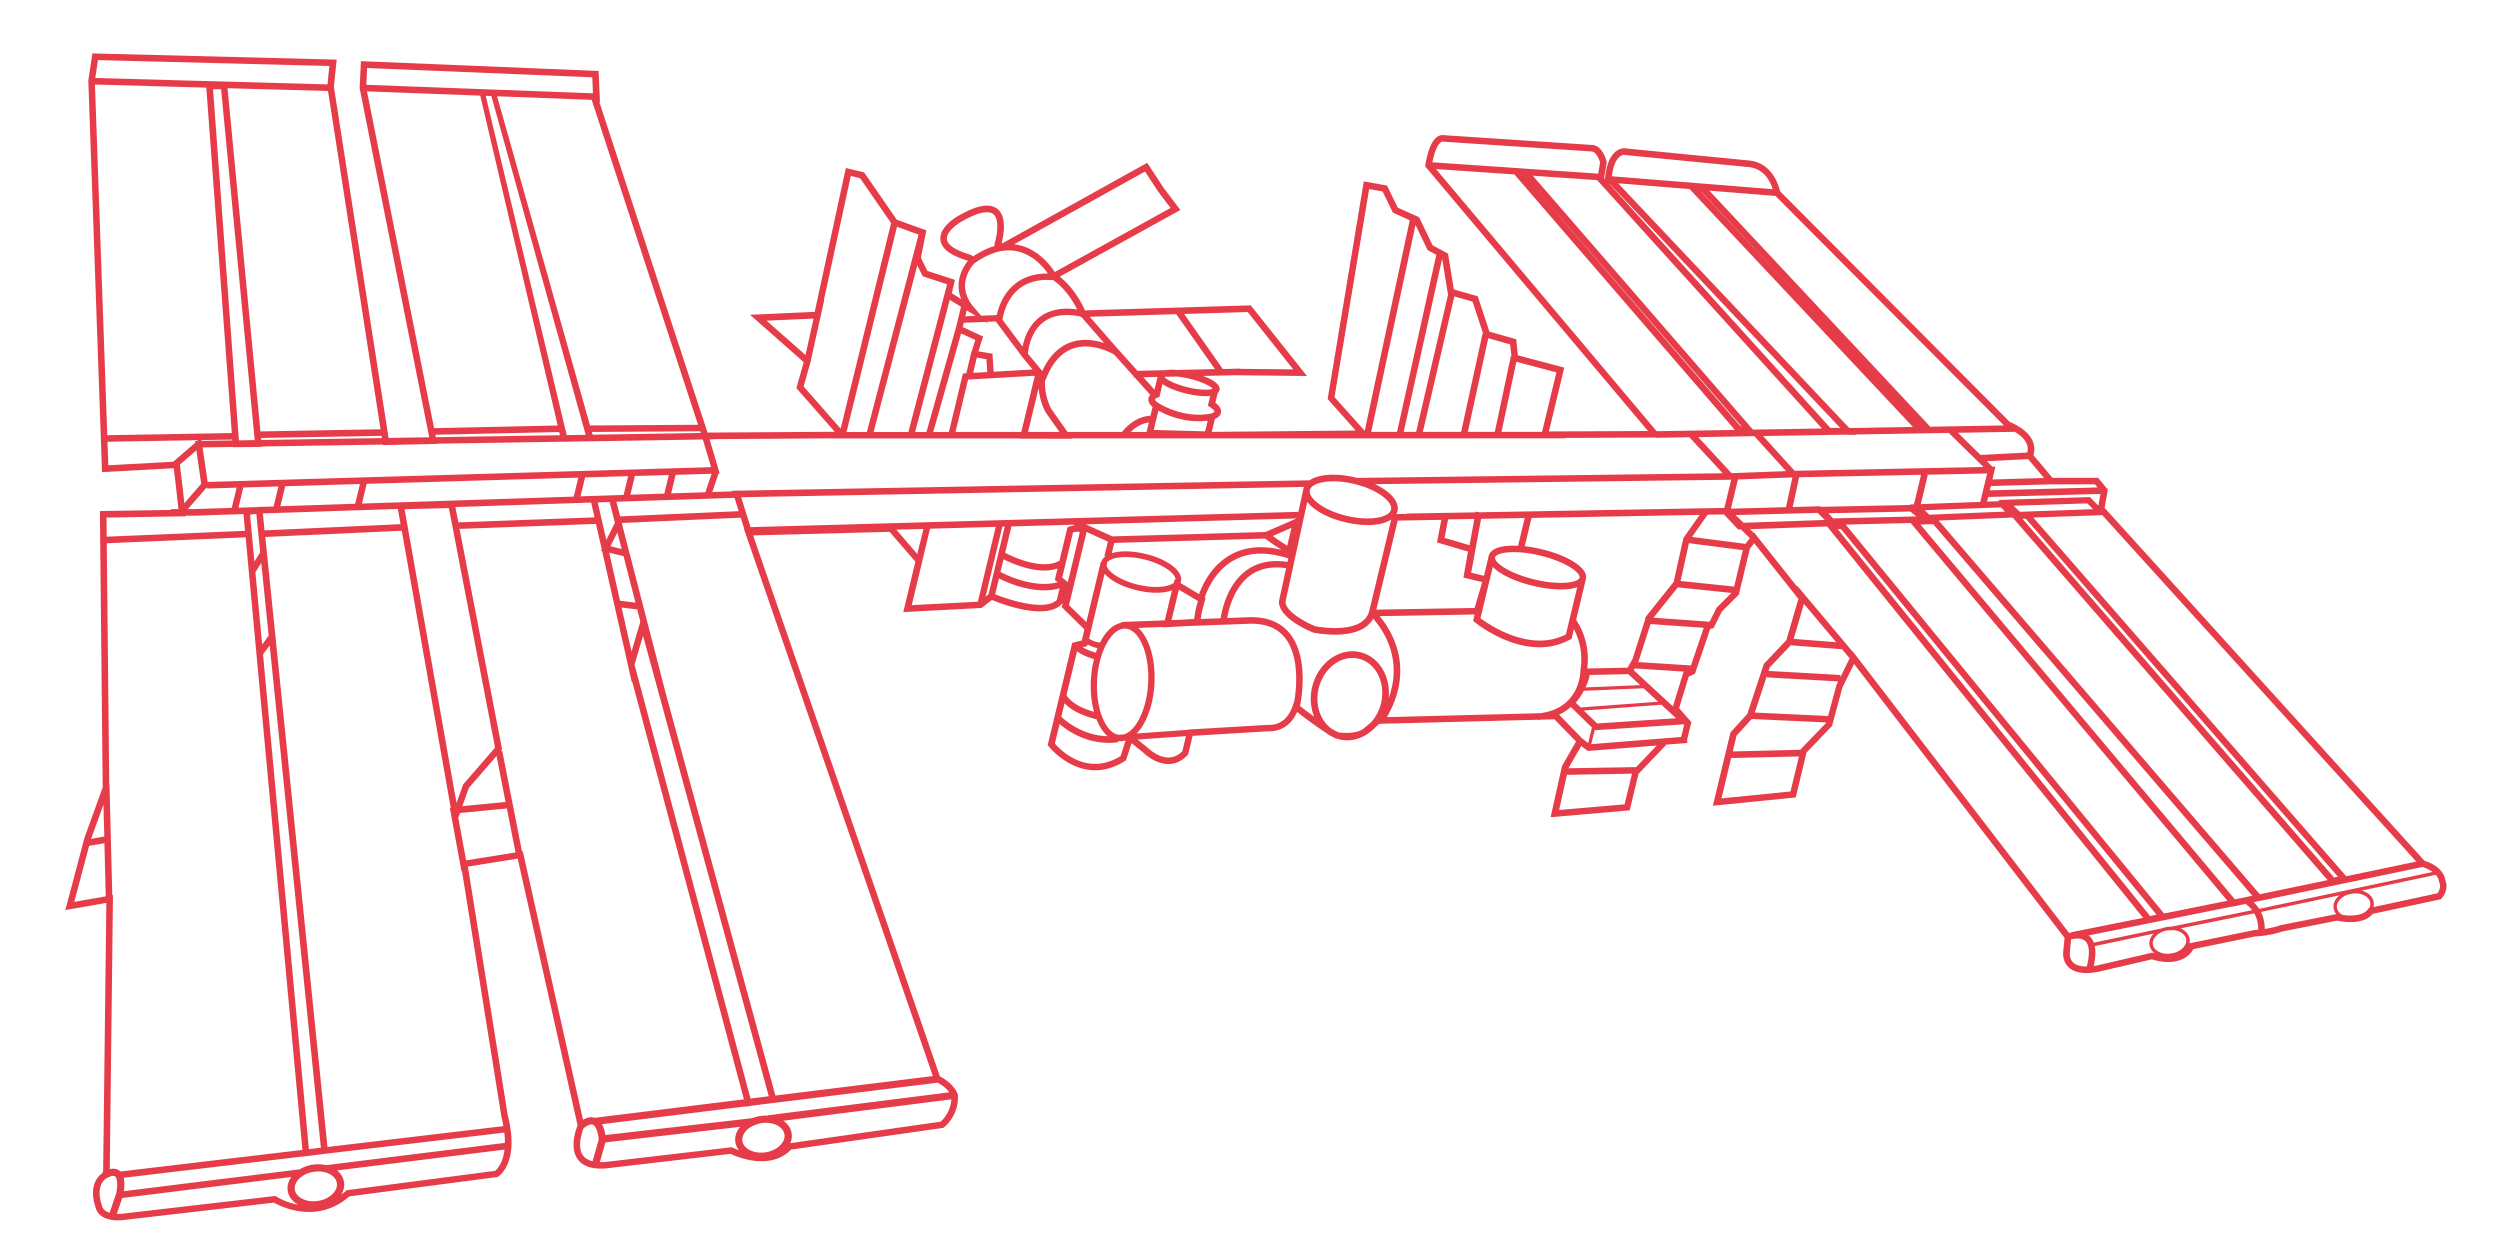 <?xml version="1.0" encoding="UTF-8" standalone="no"?>
<!-- Created with Inkscape (http://www.inkscape.org/) -->

<svg
   xmlns:dc="http://purl.org/dc/elements/1.1/"
   xmlns:cc="http://creativecommons.org/ns#"
   xmlns:rdf="http://www.w3.org/1999/02/22-rdf-syntax-ns#"
   xmlns:svg="http://www.w3.org/2000/svg"
   xmlns="http://www.w3.org/2000/svg"
   xmlns:sodipodi="http://sodipodi.sourceforge.net/DTD/sodipodi-0.dtd"
   xmlns:inkscape="http://www.inkscape.org/namespaces/inkscape"
   width="600"
   height="300"
   viewBox="0 0 158.75 79.375"
   version="1.1"
   id="svg53"
   inkscape:version="0.92.5 (2060ec1f9f, 2020-04-08)"
   sodipodi:docname="ISS_Trace_E63946.svg">
  <defs
     id="defs47" />
  <sodipodi:namedview
     id="base"
     pagecolor="#ffffff"
     bordercolor="#666666"
     borderopacity="1.0"
     inkscape:pageopacity="0.0"
     inkscape:pageshadow="2"
     inkscape:zoom="0.98994949"
     inkscape:cx="269.46113"
     inkscape:cy="139.60118"
     inkscape:document-units="mm"
     inkscape:current-layer="layer1"
     showgrid="false"
     units="px"
     inkscape:window-width="1366"
     inkscape:window-height="715"
     inkscape:window-x="0"
     inkscape:window-y="25"
     inkscape:window-maximized="1" />
  <g
     inkscape:label="Layer 1"
     inkscape:groupmode="layer"
     id="layer1"
     transform="translate(0,-217.625)">
    <path
       d="m 155.277,273.491 c -0.028,-0.177 -0.205,-0.854 -1.325,-1.208 l -20.311,-22.41 0.209,-1.156 -0.621,-0.753 -2.892,0.004 -1.217,-1.442 a 1.266,1.266 0 0 0 -0.012,-0.806 c -0.181,-0.52 -0.685,-0.959 -1.49,-1.305 l -14.586,-14.647 c -0.073,-0.334 -0.463,-1.74 -1.869,-1.942 l -8.02,-0.786 c -0.044,0 -1.06,-0.052 -1.225,1.95 l -0.004,0.004 -0.052,-0.06 0.169,-1.003 -0.008,-0.04 c -0.008,-0.044 -0.258,-1.071 -0.971,-1.064 l -9.402,-0.621 c -0.06,-0.008 -0.205,-0.012 -0.371,0.101 -0.354,0.238 -0.612,0.834 -0.765,1.78 l -0.02,0.097 14.155,16.81 -6.292,0.028 0.975,-4.053 -2.945,-0.781 -0.109,-1.023 -1.7,-0.479 -0.741,-2.248 -1.519,-0.435 -0.367,-2.272 -0.979,-0.528 -0.862,-1.785 -1.353,-0.608 -0.681,-1.402 -1.474,-0.266 -2.296,13.821 1.78,2.002 -9.14,0.085 0.197,-0.814 c 0.141,-0.06 0.354,-0.189 0.391,-0.419 0.044,-0.274 -0.189,-0.491 -0.359,-0.616 l 0.145,-0.604 c 0.057,-0.052 0.097,-0.113 0.117,-0.185 0.097,-0.399 -0.507,-0.717 -1.043,-0.914 l 2.011,-0.044 4.588,0.048 -3.57,-4.487 -10.526,0.318 c -0.169,-0.375 -0.697,-1.43 -1.603,-2.139 l 7.658,-4.234 -1.06,-1.402 -1.043,-1.595 -9.189,5.108 -0.052,-0.04 c 0.113,-0.431 0.359,-1.639 -0.278,-2.143 -0.496,-0.391 -1.329,-0.234 -2.542,0.483 -0.121,0.068 -1.164,0.697 -1.068,1.495 0.066,0.556 0.636,0.987 1.744,1.317 -0.262,0.326 -0.894,1.293 -0.427,2.437 l -0.596,-0.371 0.201,-0.85 -1.752,-0.572 -0.411,-0.83 0.316,-1.599 0.024,-0.093 h -0.008 l 0.012,-0.052 -1.877,-0.677 -2.071,-3.001 -1.164,-0.282 -1.978,9.136 -4.105,0.185 3.408,3.005 -0.467,1.652 2.437,2.771 -8.077,0.052 -6.872,-20.992 0.04,0.008 -0.085,-1.978 -15.094,-0.624 -0.081,1.716 4.419,22.168 -2.582,0.04 -3.472,-22.297 0.177,-1.724 -15.513,-0.395 -0.258,1.732 0.87,24.859 4.556,-0.25 0.151,1.29 0.145,1.305 -0.467,-0.004 v 0.057 l -4.52,0.072 0.177,17.551 -1.156,3.194 -1.217,4.592 2.606,-0.455 -0.205,17.056 c -0.016,0.012 -0.032,0.016 -0.052,0.028 l 0.028,0.057 c -0.298,0.201 -0.91,0.802 -0.459,2.183 0.024,0.121 0.161,0.604 0.866,0.773 0.238,0.06 0.536,0.081 0.914,0.04 l 9.547,-1.104 c 0.419,0.238 2.731,1.41 4.794,-0.399 l 9.406,-1.229 0.036,-0.02 c 0.06,-0.036 1.378,-0.886 0.621,-3.867 l -2.538,-15.823 3.162,-0.507 3.803,16.939 c -0.113,0.282 -0.516,1.402 -0.004,2.135 0.318,0.459 0.918,0.661 1.785,0.6 l 7.94,-0.926 c 0.387,0.185 2.498,1.096 3.835,-0.27 l 9.664,-1.38 0.04,-0.032 c 0.04,-0.028 0.959,-0.729 0.89,-2.05 l -0.008,-0.057 c -0.012,-0.028 -0.238,-0.673 -1.136,-1.131 l -11.86,-34.352 8.665,-0.226 1.639,1.893 -0.769,3.203 4.967,-0.262 0.661,-0.511 c 0.673,0.278 3.489,1.345 4.467,0.23 l 0.032,-0.04 -0.066,0.266 1.442,1.418 -0.165,0.705 -0.608,0.141 -1.559,6.494 0.06,0.081 c 0.024,0.028 2.107,2.671 4.846,0.931 l 0.066,-0.04 0.35,-1.092 0.741,0.596 c 0.093,0.089 0.781,0.741 1.615,0.729 0.451,-0.004 0.854,-0.193 1.2,-0.565 l 0.04,-0.04 0.286,-1.184 4.826,-0.29 c 0.177,0.012 1.249,0.036 1.809,-1.225 0.359,0.282 1.088,0.842 1.813,1.309 a 2.309,2.309 0 0 0 0.516,0.31 c 0.024,0.016 0.048,0.028 0.073,0.044 l 0.028,0.016 0.036,0.004 c 0.008,0 0.028,0.008 0.06,0.012 l 0.157,0.048 c 0.85,0.201 1.716,-0.137 2.327,-0.81 l 0.218,-0.181 10.059,-0.258 v 0.016 c 0.057,-0.004 0.105,-0.012 0.157,-0.02 l 0.894,-0.024 1.374,1.41 -0.89,1.551 -0.725,3.255 5.023,-0.435 0.556,-2.316 1.748,-1.829 -0.02,-0.024 1.378,-0.109 -0.016,-0.209 0.242,-1.011 0.044,-0.004 -0.036,-0.028 0.02,-0.068 -0.778,-0.894 0.608,-1.998 0.399,-0.185 0.967,-2.844 0.209,-0.048 0.532,-1.06 1.075,-1.068 0.701,-2.912 0.274,-0.359 2.808,3.541 -0.765,2.618 -1.43,1.507 -1.047,3.174 -1.071,1.18 -1.12,4.654 5.265,-0.528 0.685,-2.852 1.615,-1.68 0.661,-2.441 0.741,-1.503 13.367,17.39 -0.085,0.886 c -0.004,0.024 -0.076,0.58 0.338,0.979 0.157,0.153 0.359,0.254 0.604,0.316 0.342,0.081 0.765,0.076 1.273,-0.02 l 3.416,-0.794 c 0.701,0.238 2.054,0.375 2.635,-0.649 l 3.883,-0.798 c 0.137,-0.008 0.951,-0.048 1.764,-0.322 l 3.48,-0.689 c 0.274,0.06 1.652,0.322 2.252,-0.427 l 4.331,-0.931 0.044,-0.044 c 0.02,-0.024 0.504,-0.528 0.238,-1.192 m -4.826,1.789 -0.028,0.008 -0.048,0.066 c -0.31,0.451 -1.12,0.439 -1.623,0.367 -0.193,-0.105 -0.322,-0.262 -0.35,-0.447 -0.028,-0.189 0.048,-0.387 0.218,-0.552 0.177,-0.181 0.435,-0.302 0.721,-0.346 0.189,-0.032 0.383,-0.024 0.552,0.016 0.342,0.085 0.58,0.294 0.621,0.552 0.016,0.113 -0.004,0.23 -0.06,0.338 m -6.997,0.057 c -0.113,-0.177 -0.23,-0.322 -0.342,-0.427 l 0.399,-0.089 0.004,0.012 10.312,-2.155 c 0.286,0.093 0.496,0.205 0.645,0.316 z m -5.249,1.38 c 0.338,0.085 0.576,0.294 0.621,0.552 0.028,0.189 -0.048,0.387 -0.222,0.556 -0.177,0.177 -0.431,0.298 -0.721,0.342 -0.189,0.032 -0.379,0.024 -0.552,-0.016 -0.342,-0.081 -0.58,-0.294 -0.621,-0.552 -0.028,-0.185 0.048,-0.387 0.218,-0.552 0.177,-0.181 0.435,-0.302 0.725,-0.346 a 1.972,1.972 0 0 1 0.153,-0.016 l 0.004,0.02 0.117,-0.02 a 1.25,1.25 0 0 1 0.278,0.032 m -0.302,-0.254 c -0.097,0 -0.189,0.004 -0.286,0.02 -0.129,0.02 -0.254,0.057 -0.371,0.105 v -0.008 l -4.29,0.902 c -0.06,-0.165 -0.145,-0.302 -0.262,-0.407 -0.02,-0.02 -0.044,-0.036 -0.066,-0.052 l 9.124,-1.837 0.012,0.012 0.826,-0.177 c 0.089,0.057 0.258,0.185 0.423,0.399 z m -31.184,-21.948 0.532,-2.401 3.42,0.443 -0.552,2.312 z m -0.439,0.057 -1.752,2.192 -0.012,0.048 -0.036,-0.004 -0.008,0.141 -0.806,2.514 -0.306,0.556 -2.57,0.052 c 0.218,-1.607 -0.487,-2.767 -0.705,-3.082 l 0.608,-2.538 h -0.008 c 0.008,-0.02 0.016,-0.032 0.02,-0.048 0.185,-0.765 -1.273,-1.539 -2.808,-1.905 -0.359,-0.089 -0.725,-0.153 -1.075,-0.189 l 0.431,-1.797 10.675,-0.193 -1.031,1.466 z m 1.096,5.305 -3.348,-0.213 0.012,-0.016 0.769,-2.397 3.38,0.238 z m -0.947,3.352 -5.007,0.334 -0.85,-0.822 4.931,-0.367 z m -6.055,-0.685 -0.31,-0.298 c 0.222,-0.27 0.387,-0.524 0.511,-0.757 l 3.795,-0.161 0.923,0.854 z m -2.582,0.367 -9.724,0.25 c 1.821,-3.142 0.27,-5.543 -0.463,-6.413 l 6.034,-0.105 -0.097,0.399 0.101,0.085 c 0.085,0.066 1.317,1.064 2.916,1.45 0.979,0.234 2.091,0.238 3.158,-0.35 l 0.081,-0.04 0.145,-0.616 c 0.262,0.5 0.608,1.418 0.419,2.562 v 0.036 c 0,0.101 -0.02,2.425 -2.57,2.743 m -11.199,0.971 c -0.028,0.024 -0.06,0.044 -0.093,0.066 -0.024,0.012 -0.048,0.028 -0.073,0.036 -0.447,0.23 -1.112,0.181 -1.39,0.149 -0.077,-0.028 -0.149,-0.057 -0.222,-0.089 a 8.468,8.468 0 0 1 -0.298,-0.181 c -0.685,-0.511 -1.023,-1.512 -0.778,-2.53 0.316,-1.301 1.454,-2.143 2.546,-1.881 1.088,0.262 1.72,1.531 1.41,2.832 -0.117,0.475 -0.342,0.894 -0.641,1.217 z m -4.705,-6.054 c -0.584,-0.709 -1.45,-1.051 -2.582,-1.015 l -1.378,0.052 c 0.097,-0.548 0.419,-1.889 1.398,-2.651 0.616,-0.483 1.41,-0.653 2.344,-0.511 l -0.451,2.071 -0.004,0.04 c -0.02,1.071 1.942,1.881 2.167,1.97 l 0.016,0.004 0.016,0.008 c 0.133,0.024 2.965,0.592 3.783,-0.886 0.544,0.604 1.925,2.481 0.983,5.047 0.145,-1.37 -0.6,-2.635 -1.797,-2.921 -1.317,-0.318 -2.687,0.669 -3.058,2.196 -0.161,0.673 -0.101,1.341 0.129,1.901 -0.391,-0.282 -0.721,-0.54 -0.898,-0.681 0.109,-0.56 0.548,-3.146 -0.669,-4.625 m -5.636,-0.902 c 0.032,-0.367 0.193,-0.943 0.262,-1.168 l 0.048,-0.157 -0.06,-0.036 c 0.173,-0.504 0.685,-1.716 1.849,-2.361 0.939,-0.524 2.103,-0.56 3.458,-0.121 l -0.052,0.222 c -1.06,-0.165 -1.962,0.032 -2.683,0.592 -1.152,0.894 -1.478,2.441 -1.559,2.985 z m -4.6,7.195 -0.008,-0.008 -0.008,0.016 c -0.089,0.057 -0.177,0.101 -0.266,0.125 l -0.278,0.02 v 0.012 c -0.04,-0.004 -0.077,-0.008 -0.113,-0.016 -0.822,-0.197 -1.398,-1.712 -1.309,-3.44 0.048,-0.923 0.278,-1.78 0.641,-2.409 0.338,-0.588 0.749,-0.902 1.156,-0.881 0.044,0.004 0.089,0.012 0.137,0.02 0.822,0.197 1.398,1.708 1.305,3.44 -0.048,0.923 -0.278,1.78 -0.641,2.409 -0.185,0.326 -0.399,0.565 -0.616,0.713 m -2.61,-5.469 0.024,-0.109 c 0.133,0.076 0.302,0.157 0.507,0.205 a 0.623,0.623 0 0 0 0.125,0.024 c -0.04,0.097 -0.077,0.197 -0.113,0.298 -0.367,-0.105 -0.649,-0.238 -0.838,-0.354 z m 0.431,0.822 c -0.109,0.419 -0.177,0.87 -0.201,1.337 -0.036,0.729 0.036,1.422 0.197,2.011 -1.269,-0.359 -1.656,-0.898 -1.744,-1.06 l 0.669,-2.78 c 0.218,0.153 0.572,0.35 1.08,0.491 m -1.873,2.804 c 0.302,0.318 0.89,0.741 2.026,1.019 0.185,0.459 0.423,0.83 0.713,1.075 -1.551,-0.032 -2.655,-0.959 -2.945,-1.237 z m 3.605,-5.16 0.004,0.048 c -0.463,0.089 -0.898,0.451 -1.249,1.055 a 3.272,3.272 0 0 0 -0.105,0.205 c -0.316,-0.028 -0.56,-0.161 -0.697,-0.254 l 0.141,-0.592 0.028,-0.113 0.818,-3.416 c 0.363,0.431 1.096,0.83 2.03,1.051 0.91,0.222 1.728,0.209 2.248,0.004 l -0.459,1.909 z m -23.542,-6.022 -0.6,-1.901 35.743,-0.653 c -0.016,0.036 -0.028,0.073 -0.036,0.105 v 0.004 l -0.322,1.474 z m 0.97,36.162 -0.975,0.121 -7.364,-27.55 0.54,-1.833 7.984,29.234 z m -1.269,0.641 0.423,-0.073 11.759,-1.454 c 0.379,0.205 0.608,0.439 0.733,0.612 l -11.537,1.462 0.004,0.02 a 2.202,2.202 0 0 0 -0.487,0.028 2.069,2.069 0 0 0 -0.475,0.129 l -9.338,1.075 c -0.032,-0.197 -0.097,-0.467 -0.226,-0.689 l 9.14,-1.131 z m 2.187,2.441 c -0.226,0.23 -0.552,0.391 -0.923,0.451 a 1.775,1.775 0 0 1 -0.701,-0.024 c -0.427,-0.101 -0.729,-0.363 -0.781,-0.681 -0.036,-0.234 0.057,-0.479 0.266,-0.693 0.133,-0.133 0.306,-0.242 0.5,-0.322 l 0.06,-0.008 v -0.016 c 0.113,-0.044 0.234,-0.081 0.359,-0.101 0.242,-0.04 0.483,-0.032 0.701,0.02 0.431,0.105 0.729,0.367 0.781,0.685 0.04,0.234 -0.052,0.479 -0.262,0.689 m -9.446,-31.344 -0.632,-2.796 0.995,0.121 0.197,0.773 z m -0.733,-3.227 -0.685,-3.049 0.91,0.218 0.757,2.949 z m -0.608,-3.46 0.443,-0.874 0.27,1.047 z m -0.262,-0.399 -0.544,-2.385 0.753,-0.024 0.338,1.321 z m -6.969,13.716 0.572,2.921 -2.743,0.266 0.411,-1.156 z m -2.127,1.817 -0.415,1.168 -3.298,-18.656 2.812,-0.068 2.933,15.211 z m -10.163,23.622 1.515,-0.189 11.267,-1.333 c 0.028,0.238 0.04,0.455 0.036,0.653 l -11.352,1.414 c -0.278,-0.066 -0.58,-0.073 -0.874,-0.028 -0.294,0.048 -0.568,0.149 -0.806,0.294 l -11.162,1.386 c 0.036,-0.234 0.06,-0.568 -0.016,-0.85 l 11.392,-1.354 z m 1.885,2.365 c -0.226,0.23 -0.552,0.391 -0.918,0.447 -0.242,0.04 -0.487,0.036 -0.705,-0.02 -0.431,-0.101 -0.729,-0.363 -0.781,-0.685 -0.036,-0.23 0.057,-0.475 0.262,-0.685 0.226,-0.234 0.552,-0.391 0.923,-0.451 0.242,-0.04 0.483,-0.032 0.705,0.02 0.427,0.105 0.729,0.367 0.777,0.685 0.04,0.234 -0.052,0.479 -0.262,0.689 m -1.512,-2.836 -2.912,-31.417 0.423,-0.572 3.251,31.896 z m -2.969,-32.041 -0.427,-4.588 0.371,-0.596 0.471,4.62 z m -0.769,-8.254 0.399,-0.044 0.246,2.437 -0.367,0.588 z m 0.814,-0.073 8.572,-0.286 0.173,0.967 -8.637,0.395 z m -0.044,-0.435 -0.23,0.028 -1.273,0.04 0.306,-1.281 2.228,-0.066 -0.306,1.273 -0.725,0.024 z m -1.478,-4.206 -1.641,-22.297 0.511,0.004 2.135,22.277 z m -2.068,-22.398 1.619,21.934 -7.908,0.137 -0.782,-22.268 z m 1.648,22.349 0.004,0.052 -1.95,0.032 -0.008,-0.052 z m 0.036,0.467 v 0.016 l 1.853,-0.016 -0.004,-0.028 7.682,-0.121 0.008,0.032 3.44,-0.073 -0.004,-0.016 7.895,-0.125 v 0.004 l 1.434,-0.024 7.541,-0.121 0.524,1.756 -31.969,0.939 -0.322,-2.192 z m 8.52,-22.579 7.191,0.27 4.919,20.947 -7.851,0.169 z m 7.537,0.282 0.359,0.016 5.99,21.511 h -0.105 l -1.1,0.02 z m 6.743,21.346 6.88,-0.044 0.036,0.109 -6.868,0.109 z m 5.035,3.899 0.282,-1.176 2.284,-0.068 -0.395,1.172 z m -5.756,0.189 0.29,-1.2 2.731,-0.081 -0.286,1.192 z m -13.878,0.459 0.298,-1.253 13.438,-0.395 -0.29,1.205 z m -0.129,-1.241 -0.302,1.253 -4.749,0.157 0.306,-1.269 z m 17.459,-0.511 2.155,-0.06 -0.286,1.18 -2.155,0.068 z m -27.179,0.713 0.004,0.085 1.885,-0.057 -0.31,1.285 -2.425,0.076 h -0.358 z m 15.779,1.261 8.621,-0.286 0.214,0.939 -8.645,0.318 z m 10.462,0.592 -0.238,-0.931 7.501,-0.246 0.266,0.846 z m 71.14,-5.728 -13.116,-15.199 13.177,15.199 z m -8.274,-15.356 14.615,15.473 -0.636,-0.012 -14.027,-15.493 z m 0.507,-0.068 4.536,0.367 14.184,15.106 -4.04,0.068 z m 5.261,0.507 7.299,7.799 -7.315,-7.796 z m 9.076,15.457 0.757,0.016 -0.028,-0.028 5.93,-0.101 2.203,2.163 -11.992,0.242 -2.002,-2.207 z m 16.291,3.763 -0.133,0.741 -0.54,-0.544 -5.817,0.185 0.085,0.076 -0.794,0.028 0.073,-0.294 z m 10.119,25.419 -20.391,-23.731 4.697,-0.189 20.001,23.022 z m -0.935,0.193 -0.649,0.129 -19.968,-23.799 0.81,-0.024 20.267,23.594 z m -26.981,-24.831 -1.744,0.048 0.407,-1.889 7.742,-0.157 -0.451,1.877 -0.27,0.008 0.028,0.032 -5.676,0.117 z m -5.221,-1.7 3.416,-0.129 0.032,0.036 -0.399,1.852 -3.497,0.093 z m 37.85,25.274 -19.783,-22.776 0.201,-0.012 19.831,22.736 z m -19.945,-23.223 -0.407,-0.383 4.685,-0.149 0.367,0.367 z m -0.947,-0.012 -4.806,0.197 -0.298,-0.286 4.842,-0.177 z m -1.571,-0.616 -3.778,0.141 0.443,-1.841 -0.097,-0.024 3.867,-0.081 z m -9.346,1.047 -0.302,-0.326 5.201,-0.109 0.391,0.31 z m 32.585,22.724 -19.872,-22.776 4.379,-0.153 19.94,21.999 z m -37.588,-27.945 2.014,2.22 -3.458,0.129 -2.119,-2.288 z m -1.47,2.767 -0.431,1.789 -15.561,0.278 -0.226,-0.04 -0.012,0.044 -4.355,0.076 v 0.02 l -0.677,0.012 c 0.028,-0.06 0.057,-0.121 0.073,-0.181 0.141,-0.596 -0.435,-1.249 -1.43,-1.716 z m -15.344,6.401 0.06,-0.205 h -0.012 l 0.161,-0.661 c 0.471,0.504 1.49,0.947 2.542,1.2 1.06,0.254 2.171,0.322 2.816,0.089 l -0.717,2.997 c -2.272,1.172 -4.882,-0.621 -5.426,-1.027 z m 2.852,-0.068 c -1.635,-0.395 -2.574,-1.092 -2.498,-1.402 0.073,-0.31 1.225,-0.507 2.86,-0.117 1.639,0.395 2.574,1.096 2.502,1.402 -0.076,0.31 -1.229,0.507 -2.864,0.117 m -2.904,-1.498 -0.302,1.265 -0.822,-0.201 v -0.008 l 0.012,0.004 0.628,-3.412 2.771,-0.052 -0.423,1.762 c -0.959,-0.048 -1.744,0.129 -1.865,0.645 m -19.574,1.718 a 0.306,0.306 0 0 0 0.032,-0.085 c 0.157,-0.657 -0.814,-1.418 -2.261,-1.764 -0.846,-0.201 -1.607,-0.205 -2.131,-0.04 l 0.157,-0.653 9.575,-0.278 c 0.133,0.101 0.496,0.363 1.043,0.717 -1.233,-0.298 -2.316,-0.197 -3.223,0.306 -1.229,0.681 -1.797,1.905 -2.011,2.506 z m 6.78,-2.365 c -0.403,-0.258 -0.713,-0.471 -0.923,-0.62 l 1.192,-0.516 z m 1.78,5.112 c -0.507,-0.205 -1.873,-0.898 -1.889,-1.551 l 1.38,-6.345 c 0.415,0.532 1.285,1.023 2.401,1.289 1.257,0.302 2.361,0.218 2.933,-0.173 l -1.39,5.789 c -0.367,1.539 -3.19,1.039 -3.436,0.991 m 8.008,-6.756 -0.278,1.434 1.97,0.58 -0.29,1.652 1.192,0.286 -0.483,1.644 -6.24,0.105 1.358,-5.652 z m 0.427,-0.028 1.668,-0.032 -0.302,1.672 -1.587,-0.471 z m -3.621,-0.621 c -0.113,0.479 -1.301,0.757 -2.82,0.395 -1.523,-0.367 -2.449,-1.156 -2.336,-1.63 v -0.004 c 0.113,-0.475 1.301,-0.757 2.82,-0.391 1.523,0.367 2.453,1.152 2.336,1.63 m -20.121,1.003 c -0.153,0.024 -0.278,0.066 -0.322,0.081 l -0.105,0.04 -0.507,2.119 c -1.128,0.645 -3.058,-0.294 -3.452,-0.5 l 0.403,-1.676 4.004,-0.113 z m -4.56,0.076 h 0.153 l -1.031,4.294 -0.189,0.145 z m 0.076,2.075 c 0.286,0.141 0.886,0.419 1.571,0.584 0.608,0.149 1.281,0.201 1.857,0 l -0.173,0.721 0.181,0.149 c -1.49,0.407 -3.259,-0.455 -3.634,-0.649 z m 5.225,-2.22 13.39,-0.375 -1.99,0.862 -9.716,0.278 z m 3.694,2.228 c 1.225,0.294 2.046,0.923 1.994,1.301 l -0.052,-0.028 -0.048,0.205 c -0.302,0.274 -1.213,0.379 -2.28,0.125 -1.136,-0.274 -1.922,-0.834 -1.99,-1.217 l 0.032,-0.137 -0.02,-0.004 c 0.145,-0.359 1.152,-0.54 2.365,-0.246 m 1.748,3.851 0.467,-1.93 1.208,0.721 c -0.077,0.262 -0.209,0.765 -0.238,1.14 l -0.596,0.036 z m 26.289,4.278 c 0.161,-0.338 0.234,-0.616 0.258,-0.79 l 2.457,-0.052 0.757,0.697 z m 10.155,-9.116 -3.392,-0.439 0.991,-1.414 1.031,-0.016 0.91,0.959 0.173,-0.004 0.565,0.552 z m -0.624,-1.829 5.201,-0.137 0.459,0.447 -5.156,0.181 z m 6.683,0.886 20.041,24.488 -0.403,0.089 -19.839,-24.565 z m 0.306,-0.282 4.125,-0.097 20.117,23.985 -4.028,0.81 z m 15.988,-2.357 -6.84,0.185 0.066,-0.274 3.827,-0.109 h 2.788 z m -3.392,-0.6 -3.279,0.093 0.189,-0.81 -0.181,0.004 -0.363,-0.354 2.618,-0.133 z m -1.088,-2.131 c 0.076,0.222 0.052,0.407 0.02,0.516 l -2.969,0.149 -1.434,-1.406 3.609,-0.06 c 0.403,0.238 0.669,0.511 0.773,0.802 m -1.458,-1.208 -4.681,0.081 -14.029,-14.989 4.206,0.338 z m -24.148,-17.18 8.004,0.781 c 0.955,0.133 1.329,0.963 1.462,1.398 l -10.216,-0.822 c 0.165,-1.35 0.749,-1.358 0.749,-1.358 m 12.593,17.374 -4.383,0.073 -13.978,-16.122 4.081,0.278 z m -24.122,-18.216 9.463,0.624 c 0.338,-0.004 0.524,0.552 0.568,0.701 l -0.121,0.709 -10.526,-0.721 c 0.25,-1.281 0.628,-1.309 0.616,-1.313 m -0.387,1.744 4.979,0.342 14.002,16.222 -4.971,0.081 z m 13.974,17.048 -0.004,0.016 2.119,-0.036 2.119,2.288 -23.231,0.294 c -0.024,-0.008 -0.048,-0.016 -0.073,-0.02 -1.253,-0.302 -2.357,-0.218 -2.933,0.173 l -36.662,0.665 0.012,0.036 -1.277,0.044 0.395,-1.168 -0.02,-0.004 0.097,-0.004 -0.645,-2.167 0.218,-0.004 v -0.012 l 7.501,-0.049 v 0.008 h 11.972 l -0.004,0.012 3.344,0.004 -0.012,-0.02 31.292,-0.004 v -0.028 z m -50.115,-0.354 h -1.289 l 3.203,-13.032 1.37,0.496 z m 7.598,-6.993 0.592,-0.024 v 0.004 l 1.623,2.175 v 0.008 l 0.713,0.862 -2.473,0.141 -0.076,-1.144 -0.89,-0.149 0.294,-0.943 -1.294,-0.598 0.066,-0.274 1.374,-0.052 0.165,0.101 z m 5.962,-0.338 0.012,0.036 0.052,-0.004 1.442,1.652 c -0.56,-0.185 -1.321,-0.31 -2.087,-0.057 -0.781,0.266 -1.398,0.881 -1.841,1.833 l -0.91,-1.1 c 0.024,-0.29 0.173,-1.374 0.971,-1.994 0.576,-0.443 1.366,-0.568 2.361,-0.367 m 5.398,3.408 -1.772,0.04 -1.192,-1.329 -0.02,-0.02 -1.821,-2.082 5.495,-0.165 2.457,3.489 -2.421,0.052 c -0.25,-0.02 -0.507,-0.024 -0.725,0.016 m 0.935,3.102 c 0.504,0.121 1.104,0.185 1.752,0.105 l -0.165,0.677 -3.263,-0.089 0.298,-1.229 c 0.274,0.153 0.757,0.387 1.378,0.536 m -1.885,-0.209 c -0.286,0.008 -1.08,0.125 -1.805,1.027 h -3.464 l -1.031,-1.466 c -0.008,-0.008 -0.443,-0.781 -0.395,-1.817 l 0.028,0.012 c 0.403,-1.088 0.999,-1.768 1.772,-2.03 1.172,-0.399 2.413,0.286 2.594,0.395 l 1.225,1.366 0.004,0.081 h 0.068 l 0.991,1.104 c -0.057,0.068 -0.105,0.153 -0.117,0.254 -0.02,0.181 0.068,0.35 0.266,0.511 z m -10.417,-3.593 0.057,0.818 -0.898,0.052 0.234,-0.971 z m -1.164,1.297 4.238,-0.242 -0.858,3.565 h -4.177 z m 3.807,3.324 0.673,-2.788 c 0.073,0.89 0.423,1.498 0.447,1.547 l 0.878,1.241 z m 7.323,-3.472 0.902,-0.02 -0.193,0.81 z m -11.308,-3.871 0.093,-0.379 0.568,0.35 z m -0.266,1.088 0.902,0.415 -0.222,0.709 -0.012,-0.004 -0.044,0.189 -0.048,0.157 h 0.012 l -0.258,1.064 -0.213,0.012 -0.89,3.714 -0.995,0.004 z m 37.802,2.473 -0.91,3.778 h -2.574 l 0.943,-4.451 z m -2.856,-1.035 -0.032,-0.008 -1.023,4.822 h -1.712 l 1.297,-5.95 1.386,0.395 z m -1.797,-1.43 -0.032,-0.008 -1.366,6.252 h -2.427 l 1.998,-8.601 1.156,0.33 z m -2.23,-2.474 0.004,0.004 -2.026,8.713 h -0.79 l 2.441,-10.997 z m -1.293,-2.824 0.552,0.298 -2.494,11.243 H 87.073 l 2.812,-13.14 z m -5.913,9.334 2.199,-13.209 0.854,0.149 0.653,1.345 1.071,0.483 -2.86,13.374 z m -12.939,2.212 c 0.463,-0.455 0.91,-0.572 1.148,-0.6 l -0.145,0.6 z m 5.317,-1.297 c -0.004,0.028 -0.101,0.093 -0.205,0.125 -1.748,0.342 -3.215,-0.572 -3.36,-0.669 l -0.016,-0.012 c -0.197,-0.129 -0.201,-0.197 -0.201,-0.197 0,-0.032 0.093,-0.105 0.185,-0.141 l 0.105,-0.036 0.193,-0.814 c 0.479,0.35 1.358,0.572 1.495,0.604 0.133,0.032 0.955,0.222 1.535,0.149 l -0.149,0.621 0.121,0.081 c 0.294,0.189 0.298,0.286 0.298,0.29 m -1.575,-2.082 c 0.834,0.201 1.35,0.496 1.462,0.636 l -0.044,-0.012 -0.008,0.028 c -0.214,0.066 -0.773,0.073 -1.539,-0.113 -0.834,-0.201 -1.353,-0.496 -1.466,-0.641 0.02,-0.008 0.048,-0.016 0.081,-0.024 l 0.693,-0.012 c 0.238,0.02 0.511,0.066 0.822,0.137 m 6.574,-0.596 -3.335,-0.032 v -0.016 l -0.391,0.008 h -0.177 v 0.008 l -0.568,0.012 -2.457,-3.497 4.036,-0.121 z m -13.716,-3.803 c -0.987,-0.145 -1.797,0.024 -2.409,0.5 -0.689,0.54 -0.963,1.337 -1.064,1.857 l -1.273,-1.704 c 0.04,-0.282 0.242,-1.313 1.055,-1.962 0.552,-0.443 1.281,-0.624 2.167,-0.552 0.769,0.536 1.281,1.386 1.523,1.861 m 5.148,-7.473 0.778,1.027 -7.352,4.069 c -0.27,-0.415 -1.015,-1.406 -2.232,-1.7 -0.008,-0.004 -0.016,-0.004 -0.028,-0.008 -0.109,-0.024 -0.214,-0.04 -0.322,-0.052 l 8.314,-4.62 z m -11.944,3.992 c -0.923,-0.27 -1.434,-0.608 -1.478,-0.975 -0.052,-0.447 0.604,-0.935 0.866,-1.088 1.007,-0.592 1.744,-0.773 2.071,-0.516 0.439,0.346 0.222,1.442 0.101,1.833 l -0.04,0.141 0.06,0.048 c -0.455,0.125 -0.923,0.35 -1.398,0.673 -0.066,-0.068 -0.133,-0.105 -0.181,-0.113 z m 0.254,0.565 c 0.604,-0.435 1.188,-0.705 1.752,-0.798 l 0.008,0.008 0.016,-0.008 c 0.338,-0.057 0.669,-0.044 0.983,0.028 0.012,0 0.02,0.004 0.028,0.004 0.959,0.23 1.603,0.983 1.893,1.398 -0.826,-0.004 -1.527,0.209 -2.082,0.653 -0.778,0.621 -1.06,1.512 -1.164,1.986 l -0.991,0.04 -0.459,-0.532 c -1.249,-1.45 -0.036,-2.723 0.016,-2.78 m -0.838,2.747 -0.326,1.35 h -0.004 l -1.865,6.602 h -0.717 l 2.199,-8.395 z m -2.429,-1.938 1.547,0.507 -2.461,9.382 h -2.207 l 2.776,-10.582 z m -9.918,2.82 2.985,-0.133 -0.511,2.312 z m 2.352,4.18 0.479,-1.688 -0.032,-0.024 0.024,0.004 0.842,-3.795 -0.02,-0.004 1.704,-7.863 0.592,0.145 1.966,2.848 -3.203,13.052 z m -6.703,2.429 -6.86,0.044 -5.902,-20.903 6.006,0.226 z m -6.715,-22.063 0.04,1.015 -0.149,-0.004 -0.076,-0.02 0.004,0.016 -14.168,-0.532 0.052,-1.064 z m -9.966,22.695 7.863,-0.169 0.048,0.201 -7.879,0.125 z m -11.054,0.334 -0.012,-0.129 7.65,-0.133 0.02,0.141 z m 7.573,-0.681 -7.626,0.137 -2.089,-21.793 6.381,0.177 z m -3.25,-23.066 -0.117,1.168 -14.744,-0.407 0.169,-1.136 z m -14.087,23.86 5.756,-0.101 -0.06,0.052 h -0.125 l 0.004,0.109 -1.406,1.208 -4.117,0.226 z m 4.596,1.45 1.047,-0.902 0.306,2.119 -1.068,1.237 -0.109,-0.975 z m 0.375,3.283 -0.004,-0.04 0.504,0.004 3.162,-0.105 0.097,1.064 -8.782,0.371 -0.012,-1.213 z m -5.176,20.335 -0.838,0.149 0.786,-2.175 z m -0.963,0.592 0.971,-0.169 0.085,3.376 -1.998,0.35 z m 1.515,3.126 -0.044,0.008 -0.177,-7.021 h -0.016 l -0.157,-15.328 8.818,-0.375 3.605,38.898 -11.545,1.37 0.004,0.02 c -0.024,-0.024 -0.048,-0.044 -0.076,-0.068 -0.161,-0.125 -0.367,-0.157 -0.616,-0.105 z m -0.697,19.751 -0.008,-0.04 c -0.463,-1.406 0.33,-1.752 0.363,-1.768 l 0.129,-0.048 0.004,-0.016 c 0.157,-0.057 0.278,-0.06 0.342,-0.008 0.185,0.141 0.149,0.729 0.066,1.088 l -0.415,1.217 c -0.427,-0.133 -0.475,-0.411 -0.479,-0.423 m 11.074,-0.608 -0.066,-0.04 -9.684,1.124 c -0.145,0.012 -0.27,0.016 -0.387,0.016 l 0.346,-1.007 10.735,-1.337 c -0.197,0.274 -0.274,0.584 -0.226,0.886 0.057,0.363 0.298,0.673 0.657,0.874 -0.786,-0.145 -1.329,-0.487 -1.378,-0.516 m 13.894,-1.635 -9.442,1.233 -0.044,0.044 c -0.097,0.085 -0.193,0.161 -0.29,0.234 0.157,-0.254 0.222,-0.532 0.173,-0.81 -0.044,-0.286 -0.201,-0.532 -0.439,-0.725 l 10.635,-1.325 c -0.105,0.886 -0.487,1.261 -0.592,1.35 m 0.52,-2.84 -11.17,1.325 -3.948,-38.736 8.665,-0.395 3.11,17.596 -0.057,0.008 0.741,4.032 0.032,-0.008 2.506,15.614 c 0.052,0.197 0.089,0.387 0.121,0.565 m -2.365,-16.876 -0.5,-2.703 0.109,-0.306 2.977,-0.286 0.548,2.792 z m 3.597,-0.576 -0.052,0.008 -1.253,-6.381 -0.097,0.02 0.089,-0.105 -2.703,-14.015 8.661,-0.316 0.367,1.603 -0.052,0.101 0.076,0.016 1.63,7.203 -0.004,0.016 0.052,0.197 0.205,0.91 0.036,-0.008 7.086,26.502 -9.446,1.168 v 0.012 c -0.23,-0.089 -0.487,-0.048 -0.769,0.117 z m 3.819,19.304 c -0.375,-0.532 -0.068,-1.434 0.036,-1.708 0.149,-0.121 0.415,-0.306 0.588,-0.234 0.242,0.105 0.359,0.653 0.379,0.939 l -0.391,1.38 c -0.278,-0.068 -0.483,-0.193 -0.612,-0.379 m 9.454,-0.511 -8.052,0.939 a 2.984,2.984 0 0 1 -0.326,0.004 l 0.35,-1.249 8.552,-0.987 c -0.246,0.298 -0.354,0.641 -0.298,0.983 0.028,0.181 0.109,0.35 0.222,0.504 -0.234,-0.089 -0.383,-0.161 -0.387,-0.165 z m 13.257,-1.623 -9.543,1.366 c 0.089,-0.201 0.117,-0.419 0.085,-0.632 -0.052,-0.318 -0.242,-0.596 -0.528,-0.794 l 10.667,-1.358 c -0.048,0.814 -0.54,1.297 -0.681,1.418 m -0.491,-2.896 -9.998,1.237 -6.973,-25.572 -2.776,-10.744 0.024,-0.044 7.521,-0.334 0.23,0.729 h -0.02 z m -2.32,-34.696 1.72,-0.044 -0.387,1.591 z m 1.664,1.925 0.475,-1.986 4.173,-0.117 -1.136,4.753 -4.198,0.218 0.689,-2.864 z m 4.612,2.179 0.242,-1.007 c 0.286,0.145 0.894,0.427 1.628,0.6 0.681,0.165 1.474,0.238 2.22,0.028 l -0.173,0.733 c -0.721,0.721 -2.933,0.04 -3.916,-0.354 m 4.612,-0.769 -0.354,-0.298 0.685,-2.864 c 0.145,-0.036 0.33,-0.06 0.415,-0.016 0.008,0.004 0.012,0.004 0.016,0.008 z m 0.077,1.458 1.116,-4.649 1.353,0.616 -0.222,0.91 0.073,0.016 c -0.137,0.101 -0.23,0.222 -0.274,0.363 l -0.028,-0.004 -0.918,3.823 z m -0.898,8.79 0.298,-1.241 c 0.367,0.316 1.096,0.834 2.079,1.071 0.491,0.117 1.039,0.165 1.648,0.085 l -0.012,-0.081 c 0.032,0.004 0.066,0.012 0.097,0.016 0.129,0.004 0.254,-0.012 0.379,-0.048 l -0.318,0.995 c -2.167,1.321 -3.827,-0.403 -4.169,-0.798 m 7.227,0.886 c -0.701,0.008 -1.321,-0.608 -1.325,-0.616 l -0.653,-0.524 3.07,-0.218 -0.23,0.963 c -0.258,0.258 -0.548,0.391 -0.862,0.395 m 7.875,-3.291 c -0.447,1.325 -1.454,1.217 -1.495,1.213 l -5.189,0.306 -0.004,0.016 -3.223,0.23 c 0.157,-0.161 0.306,-0.354 0.439,-0.588 0.395,-0.685 0.641,-1.603 0.693,-2.59 0.081,-1.547 -0.338,-2.908 -1.027,-3.525 l 1.583,-0.06 -0.008,0.028 1.402,-0.081 4.065,-0.149 c 0.995,-0.032 1.748,0.254 2.244,0.858 0.975,1.184 0.749,3.279 0.621,4.061 l -0.008,-0.004 z m 16.911,0.572 c 0.294,-0.137 0.54,-0.306 0.745,-0.491 l 1.341,1.305 -0.238,0.983 -0.367,-0.278 z m 0.004,6.051 0.496,-2.232 4.129,-0.073 -0.467,1.946 z m 4.89,-2.723 -4.298,0.073 0.81,-1.414 0.419,0.318 4.379,-0.346 z m 2.86,-1.913 -5.708,0.455 0.214,-0.89 0.008,0.008 5.684,-0.379 z m -3.009,-4.238 0.081,-0.145 v 0.032 l 3.126,0.201 -0.052,0.024 -0.669,2.183 z m 5.265,-3.976 -0.451,0.894 -3.561,-0.254 1.543,-1.925 3.408,0.35 z m 5.539,-0.238 2.046,2.433 -2.695,-0.209 z m -2.349,4.669 4.528,0.254 -0.113,0.23 -0.532,1.966 -4.654,-0.218 0.773,-2.336 z m -2.884,7.682 0.612,-2.562 4.306,-0.101 -0.536,2.224 z m 5.027,-3.118 -0.008,0.032 -4.302,0.105 0.238,-0.999 0.963,-1.06 4.737,0.218 -0.008,0.024 z m 2.518,-4.572 0.008,-0.145 -4.564,-0.258 0.073,-0.222 1.333,-1.406 3.259,0.25 0.483,0.576 z m 1.108,-1.229 0.004,-0.004 -0.093,-0.109 -0.218,-0.282 -0.008,0.012 -3.513,-4.181 -0.032,0.028 -2.715,-3.42 -0.02,0.024 -0.246,-0.242 4.895,-0.173 20.065,24.851 -4.576,0.918 0.004,0.024 c -0.044,0.008 -0.089,0.016 -0.121,0.028 z m 13.682,19.345 c -0.262,-0.25 -0.218,-0.608 -0.213,-0.632 l 0.076,-0.838 c 0.209,-0.057 0.649,-0.129 0.902,0.109 0.27,0.246 0.298,0.802 0.097,1.611 -0.387,0.004 -0.681,-0.081 -0.862,-0.25 m 5.084,-0.612 -0.057,-0.02 -3.525,0.818 -0.201,0.032 c 0.113,-0.511 0.137,-0.935 0.068,-1.265 l 3.738,-0.79 c -0.209,0.218 -0.302,0.475 -0.262,0.729 0.032,0.209 0.157,0.391 0.342,0.528 -0.057,-0.016 -0.097,-0.028 -0.105,-0.032 m 6.409,-1.454 -4.109,0.842 a 0.739,0.739 0 0 0 0.008,-0.282 c -0.044,-0.29 -0.262,-0.528 -0.576,-0.665 l 4.677,-0.951 c 0.149,0.254 0.258,0.596 0.258,1.039 -0.157,0.016 -0.258,0.016 -0.258,0.016 m 1.696,-0.31 -0.028,0.008 c -0.346,0.121 -0.705,0.189 -0.995,0.238 -0.008,-0.439 -0.105,-0.798 -0.246,-1.08 l 5.003,-1.06 c -0.036,0.028 -0.076,0.057 -0.109,0.089 -0.222,0.218 -0.318,0.483 -0.278,0.745 0.02,0.133 0.081,0.258 0.165,0.363 z m 9.942,-2.022 -4.065,0.878 c 0.028,-0.105 0.032,-0.209 0.016,-0.316 -0.052,-0.346 -0.35,-0.624 -0.777,-0.729 l 4.717,-1.003 c 0.177,0.201 0.197,0.371 0.197,0.383 l 0.004,0.036 0.012,0.032 c 0.145,0.334 -0.024,0.616 -0.105,0.717"
       id="path64"
       inkscape:connector-curvature="0"
       style="stroke-width:0.131;fill:#e63c49;fill-opacity:1" />
  </g>
</svg>

